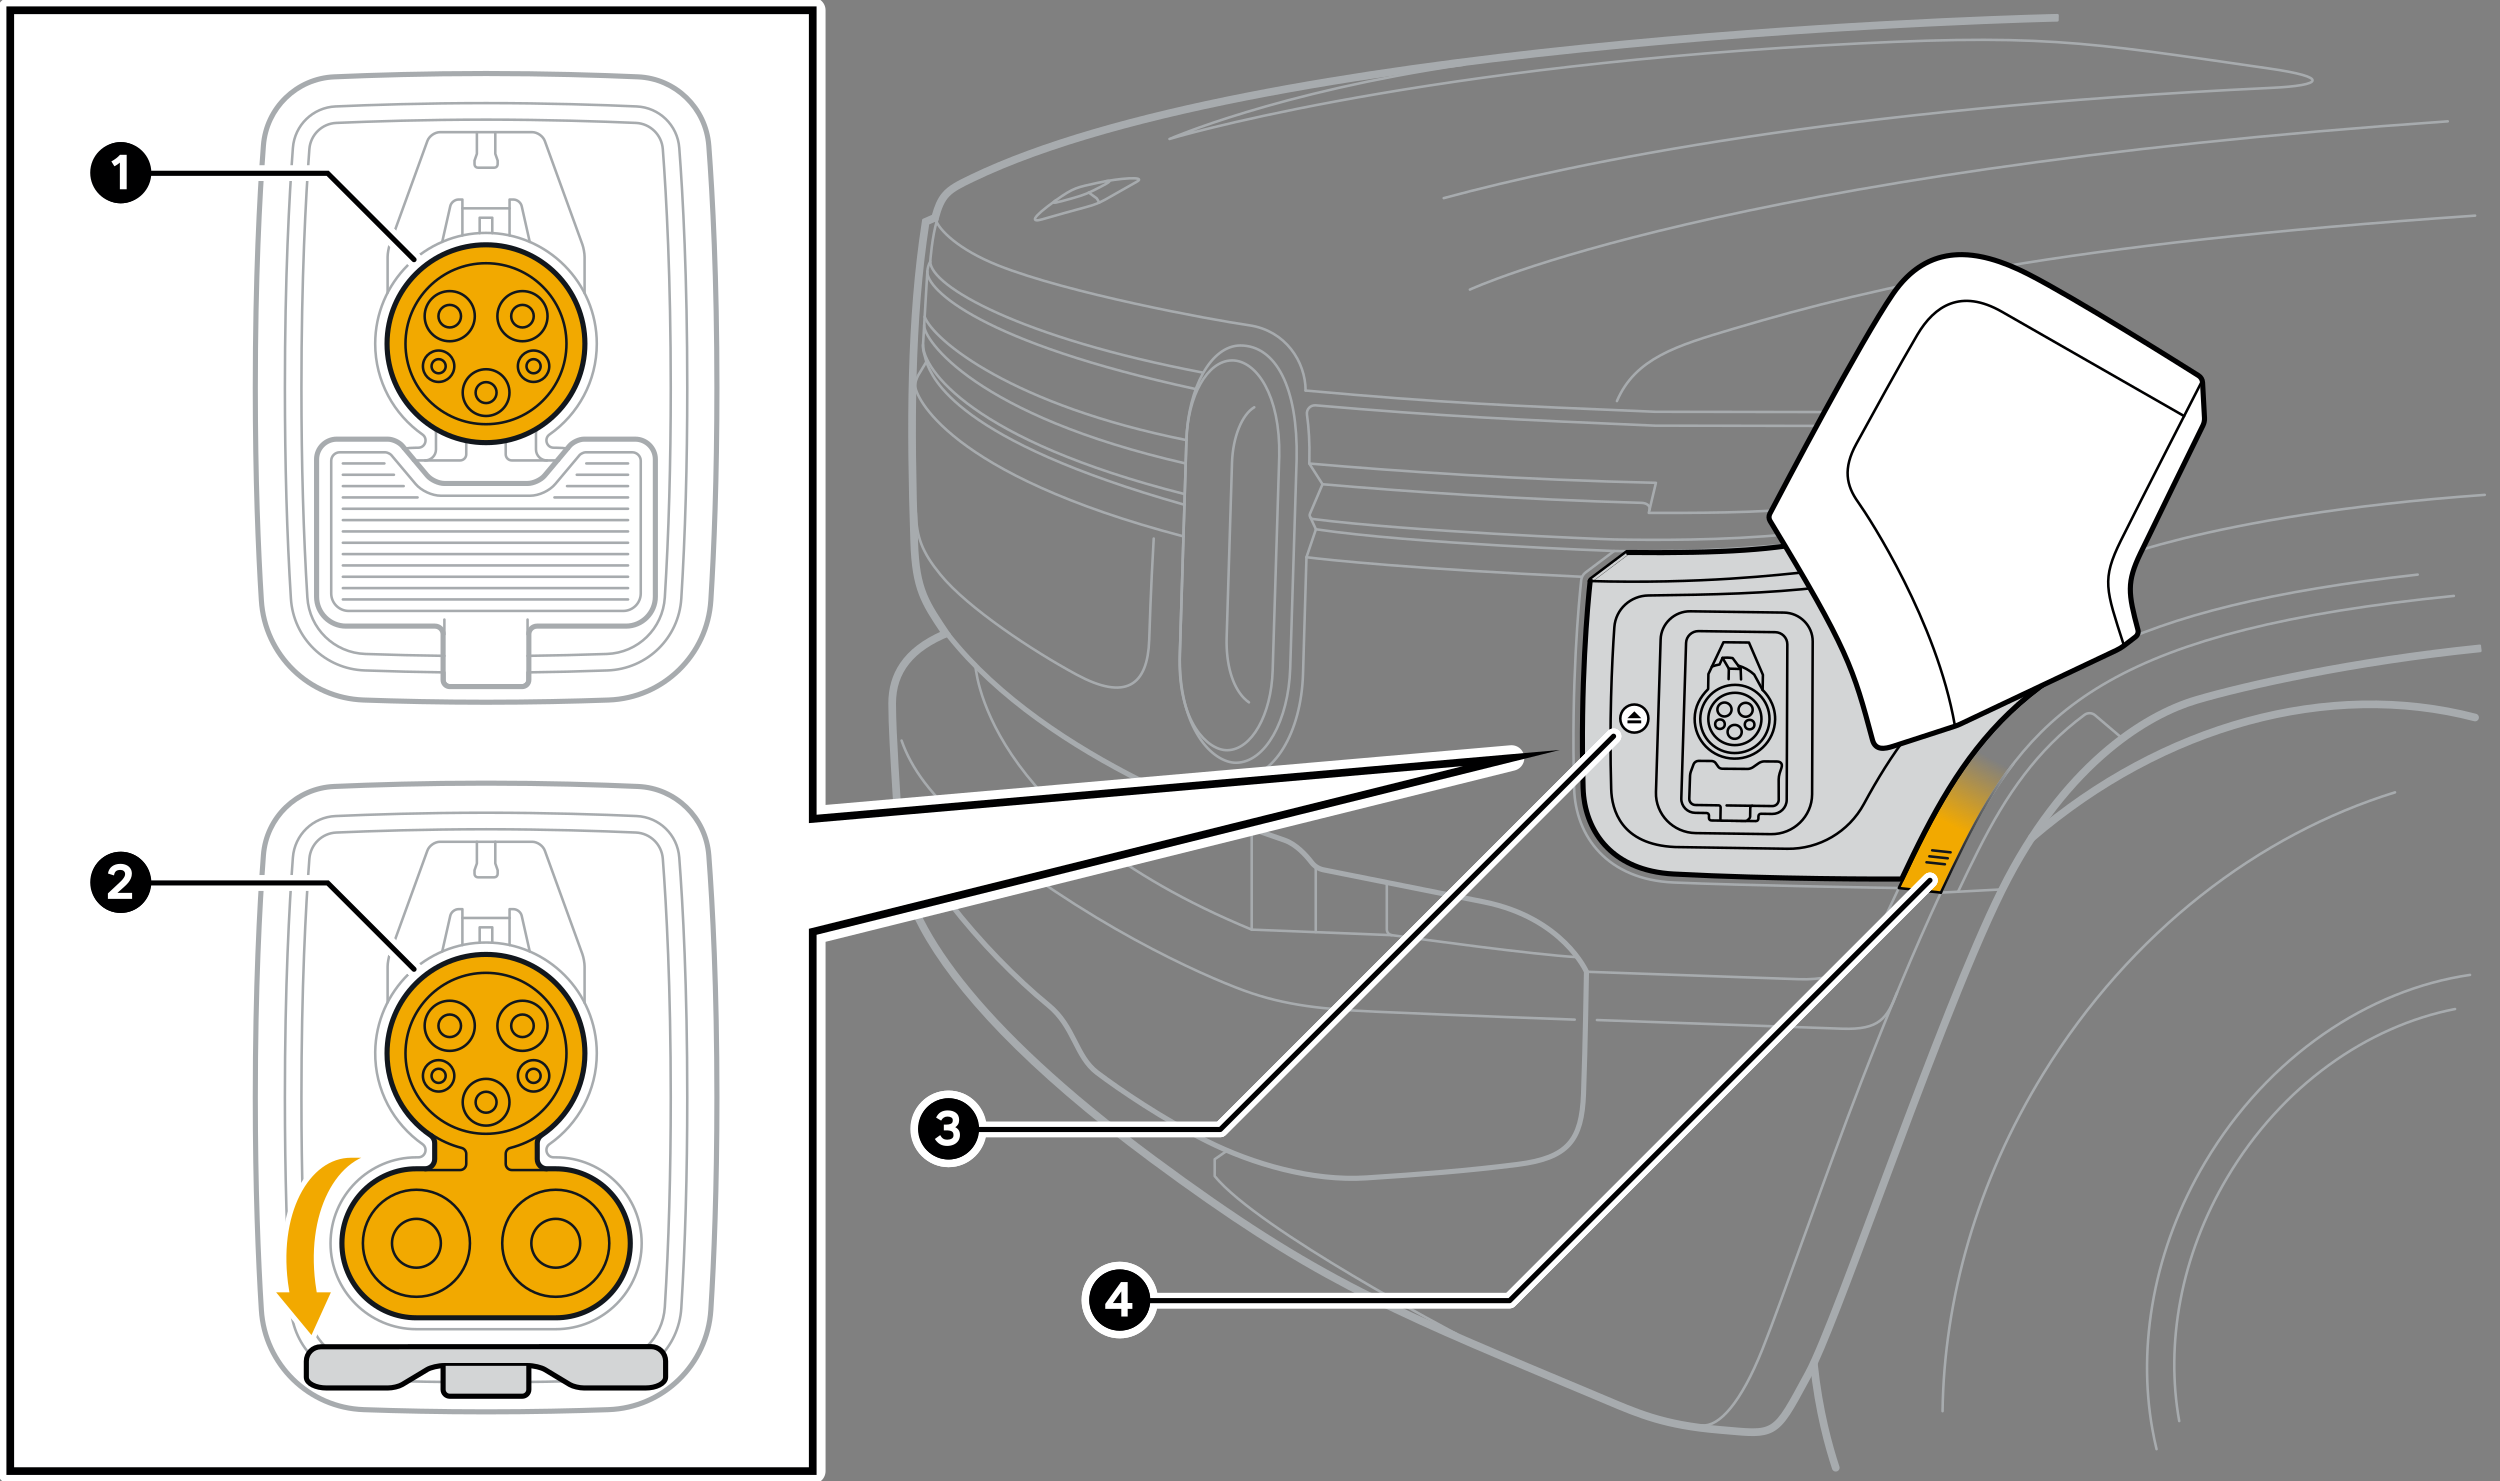 <?xml version="1.0" encoding="UTF-8"?><svg xmlns="http://www.w3.org/2000/svg" width="487.497" height="288.864" xmlns:xlink="http://www.w3.org/1999/xlink" viewBox="0 0 487.497 288.864"><rect x="0" y="0" width="487.497" height="288.864" fill="#808080" stroke="none"/><defs><linearGradient id="uuid-5ed48a9c-c980-4e93-8273-0f1d57d73d2e" x1="381.053" y1="161.292" x2="388.206" y2="147.806" gradientUnits="userSpaceOnUse"><stop offset="0" stop-color="#f2a900"/><stop offset="1" stop-color="#f2a900" stop-opacity="0"/></linearGradient><linearGradient id="uuid-cf4e24d8-e909-4cd1-9fa5-af529ff88fd1" x1="378.224" y1="161.531" x2="392.792" y2="161.531" gradientUnits="userSpaceOnUse"><stop offset="0" stop-color="#000001"/><stop offset="1" stop-color="#a7abae"/></linearGradient></defs><g id="uuid-c477f514-f5e3-415c-910e-85d369a3278b"><path d="m392.542,149.004l-5.853-4.135c-4.326,5.247-7.837,11.067-11.157,17.478-1.786,3.448-3.491,7.05-5.263,10.821l8.206.89c1.517-3.251,3.055-6.43,4.622-9.544,2.867-5.696,5.868-10.855,9.446-15.51Z" style="fill:url(#uuid-5ed48a9c-c980-4e93-8273-0f1d57d73d2e); stroke-width:0px;"/><g id="uuid-e361b191-8473-4189-bad6-ca72d1ff92bc"><path d="m401.212,2.968c-.022,0-.045,0-.036,0-.01,0-.032,0-.062.001-.172.004-.715.016-1.6.04-16.585.444-155.508,4.926-210.219,31.307-2.533,1.221-4.231,2.064-5.412,3.491-.886,1.072-1.432,2.405-1.956,4.273l-1.865.811-.084.544c-2.91,18.797-2.985,39.374-2.202,62.389.306,8.992,2.031,11.738,5.907,17.51-3.583,1.589-6.254,3.609-7.968,6.137-1.517,2.236-2.243,4.807-2.243,7.693,0,4.192.375,10.298.838,17.863.218,3.556.456,7.44.685,11.616s1.693,8.994,4.583,14.358c6.556,12.167,20.573,27.441,44.951,45.485,30.815,22.809,44.852,28.697,80.857,43.8,2.06.864,4.191,1.758,6.402,2.687.483.203.955.403,1.421.6,6.409,2.712,11.457,4.846,21.963,5.734.684.058,1.323.115,1.924.169,3.917.351,6.467.619,8.52-.483,2.333-1.253,3.884-4.214,6.806-9.617.226-.417.46-.851.704-1.301,2.514-4.637,7.714-18.565,13.733-34.673,7.85-21.011,17.141-45.873,23.905-59.498,6.288-12.667,13.603-21.413,20.601-27.29,6.268-5.263,12.285-8.226,17.094-9.645,9.39-2.771,30.385-7.506,55.207-10.042" style="fill:none; stroke:#a7abae; stroke-linecap:round; stroke-linejoin:round; stroke-width:.5px;"/><path d="m401.207,3.218c-.017,0-.034,0-.027,0-.009,0-.03,0-.061.001-.171.004-.714.016-1.598.04-16.61.445-155.466,4.93-210.117,31.282-2.546,1.228-4.189,2.048-5.328,3.425-.87,1.052-1.409,2.377-1.94,4.296l-1.848.804-.063.408c-2.906,18.773-2.982,39.33-2.199,62.342.308,9.056,2.052,11.706,6.032,17.628-3.693,1.594-6.412,3.627-8.136,6.168-1.485,2.19-2.2,4.711-2.2,7.553,0,4.183.374,10.279.837,17.847.218,3.556.456,7.441.685,11.617.228,4.147,1.675,8.911,4.554,14.253,6.531,12.12,20.514,27.367,44.88,45.403,30.79,22.791,44.806,28.67,80.805,43.771,2.059.864,4.191,1.758,6.402,2.687.483.203.956.403,1.422.6,6.399,2.708,11.419,4.83,21.887,5.715.685.058,1.325.115,1.925.169,3.952.354,6.408.604,8.379-.455,2.25-1.208,3.761-4.073,6.704-9.515.226-.417.46-.851.704-1.302,2.503-4.617,7.695-18.52,13.719-34.642,7.848-21.004,17.144-45.882,23.915-59.522,6.303-12.695,13.638-21.47,20.665-27.37,6.293-5.284,12.34-8.264,17.184-9.694,9.406-2.775,30.416-7.513,55.253-10.051" style="fill:none; stroke:#a7abae; stroke-linecap:round; stroke-linejoin:round; stroke-width:.5px;"/><path d="m401.202,3.467c-.011,0-.023,0-.019,0-.008,0-.028,0-.059.001-.17.004-.713.016-1.597.04-16.636.445-155.425,4.935-210.015,31.257-2.56,1.234-4.147,2.033-5.244,3.359-.853,1.031-1.384,2.345-1.923,4.318l-1.831.796-.042.272c-2.902,18.748-2.979,39.286-2.196,62.295.307,9.027,2.038,11.617,6.036,17.565.041.061.082.121.123.183-3.807,1.599-6.574,3.645-8.305,6.197-1.454,2.144-2.157,4.614-2.157,7.413,0,4.173.373,10.26.837,17.832.218,3.555.456,7.442.686,11.619.225,4.101,1.658,8.829,4.524,14.149,6.506,12.073,20.454,27.294,44.809,45.321,30.766,22.773,44.76,28.643,80.753,43.741,2.059.864,4.191,1.758,6.402,2.687.483.203.956.403,1.422.6,6.389,2.704,11.381,4.815,21.811,5.696.686.058,1.326.115,1.926.169,3.986.357,6.349.589,8.239-.426,2.166-1.163,3.638-3.932,6.602-9.414.226-.417.46-.851.705-1.302,2.492-4.597,7.676-18.474,13.704-34.61,7.845-20.998,17.147-45.891,23.925-59.545,6.317-12.724,13.672-21.526,20.728-27.451,6.317-5.305,12.395-8.302,17.274-9.742,9.421-2.78,30.446-7.521,55.298-10.06" style="fill:none; stroke:#a7abae; stroke-linecap:round; stroke-linejoin:round; stroke-width:.5px;"/><path d="m401.197,3.717c-.006,0-.012,0-.01,0-.007,0-.026,0-.057.001-.17.004-.712.016-1.595.04-16.661.446-155.383,4.939-209.913,31.232-2.574,1.241-4.104,2.017-5.159,3.293-.834,1.008-1.358,2.31-1.906,4.34l-1.815.789-.021.136c-2.899,18.724-2.976,39.243-2.194,62.248.305,8.963,2.01,11.508,5.993,17.434.096.143.194.289.293.436-3.924,1.604-6.738,3.662-8.476,6.223-1.423,2.098-2.114,4.518-2.114,7.272,0,4.164.372,10.241.837,17.817.218,3.555.456,7.442.686,11.62.223,4.054,1.64,8.746,4.495,14.044,6.48,12.025,20.395,27.22,44.737,45.238,30.742,22.755,44.715,28.616,80.701,43.712,2.059.864,4.191,1.758,6.402,2.687.484.203.957.403,1.423.601,6.379,2.699,11.343,4.799,21.734,5.677.686.058,1.327.115,1.927.169,4.021.36,6.291.574,8.098-.397,2.082-1.118,3.515-3.791,6.501-9.313.226-.417.46-.851.705-1.302,2.481-4.577,7.656-18.429,13.69-34.578,7.843-20.992,17.15-45.9,23.936-59.569,6.331-12.752,13.707-21.583,20.791-27.531,6.342-5.325,12.45-8.34,17.364-9.79,9.437-2.785,30.477-7.528,55.343-10.069" style="fill:none; stroke:#a7abae; stroke-linecap:round; stroke-linejoin:round; stroke-width:.5px;"/></g><path d="m401.192,3.967c-.105-.002-153.48,3.29-211.463,31.248-4.665,2.249-5.712,2.895-6.963,7.589l-1.8.782c-2.895,18.7-2.973,39.199-2.191,62.202.314,9.239,2.113,11.58,6.416,17.995-7.276,2.895-10.719,7.276-10.719,13.379s.802,16.337,1.522,29.423c.721,13.108,14.087,33.155,49.131,59.095,32.476,24.039,46.211,29.204,87.051,46.369,7.1,2.984,11.971,5.32,23.081,6.259s10.25,1.721,16.99-10.713c5.678-10.474,25.596-69.917,37.621-94.139,12.025-24.222,27.83-34.357,38.309-37.45,9.453-2.789,30.508-7.536,55.389-10.078" style="fill:none; stroke:#a7abae; stroke-linecap:round; stroke-linejoin:round; stroke-width:.5px;"/><path d="m182.766,42.805c-1.017,3.187-1.368,8.2-1.368,8.2h0c-.334.602-.529,1.271-.569,1.958l-.84,14.281c-.029.489.021.978.147,1.451l.497,1.863-1.527,2.538s-.644,1.103-.663,2.034c-.037,1.948,6.051,17.317,52.332,29.466" style="fill:none; stroke:#a7abae; stroke-linecap:round; stroke-linejoin:round; stroke-width:.5px;"/><path d="m184.881,123.785c19.577,24.851,58.656,37.626,65.611,40.054,2.285.797,4.229,2.974,5.268,4.33.574.75,1.399,1.263,2.325,1.449,3.925.785,15.238,3.048,31.231,6.246,15.471,3.094,20.042,13.628,20.042,13.628,0,0-.229,14.774-.573,23.821s-2.978,12.483-12.827,13.743c-9.849,1.26-19.011,1.947-29.547,2.634-10.536.687-22.218-2.749-30.922-7.101-8.704-4.352-17.293-10.193-21.531-13.399s-4.41-9.001-9.506-13.17c-12.598-10.307-28.769-29.433-29.382-39.863" style="fill:none; stroke:#a7abae; stroke-linecap:round; stroke-linejoin:round;"/><path d="m239.314,224.356l-2.45,1.696v3.294c8.602,10.528,47.234,30.807,47.234,30.807" style="fill:none; stroke:#a7abae; stroke-linecap:round; stroke-linejoin:round; stroke-width:.5px;"/><path d="m311.398,198.905s44.286,1.581,47.893,1.696c7.215.229,8.685-2.012,10.632-7.051" style="fill:none; stroke:#a7abae; stroke-linecap:round; stroke-linejoin:round; stroke-width:.5px;"/><path d="m175.809,144.408c1.87,5.389,5.837,10.864,12.84,16.683,23.019,19.126,45.81,29.089,53.941,32.067,8.131,2.978,15.804,3.665,25.654,4.123,4.481.208,20.117.867,38.821,1.545" style="fill:none; stroke:#a7abae; stroke-linecap:round; stroke-linejoin:round; stroke-width:.5px;"/><path d="m381.818,173.882c1.309-2.774,2.61-5.444,3.917-8.04,5.495-10.919,11.476-19.58,20.736-26.447.618-.458,1.471-.431,2.058.067l4.949,4.203" style="fill:none; stroke:#a7abae; stroke-linecap:round; stroke-linejoin:round; stroke-width:.5px;"/><path d="m378.474,174.058c1.517-3.251,3.055-6.43,4.622-9.544,13.481-26.786,29.935-41.691,95.402-48.313" style="fill:none; stroke:#a7abae; stroke-linecap:round; stroke-linejoin:round; stroke-width:.5px;"/><path d="m331.821,277.952c3.437.359,7.715-4.513,11.838-14.82s12.54-34.816,19.24-52.052c5.21-13.403,10.27-25.654,15.575-37.023" style="fill:none; stroke:#a7abae; stroke-linecap:round; stroke-linejoin:round; stroke-width:.5px;"/><path d="m370.268,173.168c-1.369,2.912-2.776,5.925-4.291,9.046-2.635,5.43-6.34,9.04-15.25,8.728l-41.369-1.45" style="fill:none; stroke:#a7abae; stroke-linecap:round; stroke-linejoin:round; stroke-width:.5px;"/><path d="m471.446,112.049c-28.159,3.118-47.697,7.898-62.02,15.044-3.473,1.733-6.601,3.583-9.442,5.55" style="fill:none; stroke:#a7abae; stroke-linecap:round; stroke-linejoin:round; stroke-width:.5px;"/><line x1="378.474" y1="174.058" x2="389.869" y2="173.459" style="fill:none; stroke:#a7abae; stroke-linecap:round; stroke-linejoin:round; stroke-width:.5px;"/><path d="m314.745,107.444l-5.549,4.174c-.484.364-.796.913-.861,1.516-.43,3.974-1.976,20.033-1.382,40.626.271,9.387,6.528,17.751,19.355,18.324,12.827.573,43.96,1.083,43.96,1.083" style="fill:none; stroke:#a7abae; stroke-linecap:round; stroke-linejoin:round; stroke-width:.5px;"/><path d="m249.45,88.971v.031l-1.281,41.751c-.269,8.637-4.102,15.477-8.865,15.539-3.782.047-9.553-5.479-9.257-17.977l1.302-42.495c.269-8.637,4.091-15.477,8.865-15.539,4.755-.059,9.478,6.799,9.237,18.69Z" style="fill:none; stroke:#a7abae; stroke-linecap:round; stroke-linejoin:round; stroke-width:.5px;"/><path d="m243.546,136.963c-.323-.22-.644-.492-.955-.81-2.282-2.337-3.521-6.609-3.399-11.721l1.047-34.185c.159-5.101,1.986-9.441,4.339-10.83" style="fill:none; stroke:#a7abae; stroke-linecap:round; stroke-linejoin:round; stroke-width:.5px;"/><path d="m252.269,108.193l.571-18.632c.287-14.118-4.119-22.19-10.966-22.19-5.668,0-10.206,8.194-10.525,18.449l-1.274,41.573c-.351,14.839,6.501,21.4,10.991,21.344,5.655-.074,10.206-8.194,10.525-18.449l.678-22.094" style="fill:none; stroke:#a7abae; stroke-linecap:round; stroke-linejoin:round; stroke-width:.5px;"/><path d="m256.604,103.209c18.616,2.789,57.676,4.222,58.097,4.231,19.541.384,32.196-1.193,35.138-1.385" style="fill:none; stroke:#a7abae; stroke-linecap:round; stroke-linejoin:round; stroke-width:.5px;"/><path d="m180.632,70.558c1.204,3.181,5.736,15.262,50.33,27.869" style="fill:none; stroke:#a7abae; stroke-linecap:round; stroke-linejoin:round; stroke-width:.5px;"/><path d="m181.398,51.005c0,4.789,17.556,14.871,53.028,21.626" style="fill:none; stroke:#a7abae; stroke-linecap:round; stroke-linejoin:round; stroke-width:.5px;"/><path d="m255.305,90.381l.02-.77c.07-3.19-.09-6.12-.47-8.77-.15-1.01.69-1.89,1.7-1.8,23.86,2.07,39.82,2.86,66.14,3.96l32.69.05" style="fill:none; stroke:#a7abae; stroke-linecap:round; stroke-linejoin:round; stroke-width:.5px;"/><path d="m254.59,76.154c26.75,2.427,39.242,2.942,68.22,4.145l32.577.052" style="fill:none; stroke:#a7abae; stroke-linecap:round; stroke-linejoin:round; stroke-width:.5px;"/><path d="m233.176,75.869c-41.957-9.068-52.549-19.479-52.347-22.905" style="fill:none; stroke:#a7abae; stroke-linecap:round; stroke-linejoin:round; stroke-width:.5px;"/><path d="m179.989,67.244c0,4.699,9.392,18.576,50.974,29.096" style="fill:none; stroke:#a7abae; stroke-linecap:round; stroke-linejoin:round; stroke-width:.5px;"/><path d="m352.73,98.938c-8.656,1.156-24.255,1.088-31.222,1.075l1.395-5.863c-26.115-.579-50.173-2.248-67.597-3.765l2.586,4.04-2.445,5.74c-.196.46.094.98.589,1.044,18.756,2.396,55.859,3.924,58.708,3.983,7.34.14,21.507.236,34.097-1.024" style="fill:none; stroke:#a7abae; stroke-linecap:round; stroke-linejoin:round; stroke-width:.5px;"/><path d="m257.892,94.425c16.201,1.411,38.139,2.953,62.132,3.628,1.13.017,1.8.627,1.642,1.294" style="fill:none; stroke:#a7abae; stroke-linecap:round; stroke-linejoin:round; stroke-width:.5px;"/><path d="m231.349,85.82c-33.932-6.786-49.274-19.419-51.044-24.049" style="fill:none; stroke:#a7abae; stroke-linecap:round; stroke-linejoin:round; stroke-width:.5px;"/><path d="m231.209,90.381c-41.039-9.378-51.22-24.23-50.993-26.998" style="fill:none; stroke:#a7abae; stroke-linecap:round; stroke-linejoin:round; stroke-width:.5px;"/><path d="m482.645,42.047c-81.318,5.577-116.128,13.59-144.676,22.078-10.984,3.266-19.106,5.719-22.671,14.085" style="fill:none; stroke:#a7abae; stroke-linecap:round; stroke-linejoin:round; stroke-width:.5px;"/><path d="m254.759,108.657c4.266.536,20.584,2.265,53.564,3.808" style="fill:none; stroke:#a7abae; stroke-linecap:round; stroke-linejoin:round; stroke-width:.5px;"/><path d="m190.17,129.453s1.021,30.015,53.909,51.822l27.318,1.081" style="fill:none; stroke:#a7abae; stroke-linecap:round; stroke-linejoin:round; stroke-width:.5px;"/><path d="m420.523,282.582c-.302-1.258-.569-2.532-.8-3.822-2.952-16.508.254-35.247,10.288-52.132,12.277-20.659,31.876-33.666,51.643-36.524" style="fill:none; stroke:#a7abae; stroke-linecap:round; stroke-linejoin:round; stroke-width:.5px;"/><path d="m424.944,277.105c-2.69-15.045.231-32.122,9.376-47.511,10.639-17.902,27.312-29.5,44.412-32.835" style="fill:none; stroke:#a7abae; stroke-linecap:round; stroke-linejoin:round; stroke-width:.5px;"/><path d="m378.798,275.182c.282-21.805,6.678-44.748,19.637-65.8,17.038-27.678,42.105-46.701,68.592-54.876" style="fill:none; stroke:#a7abae; stroke-linecap:round; stroke-linejoin:round; stroke-width:.5px;"/><path d="m396.211,163.358c25.499-21.899,57.856-30.892,86.421-23.447" style="fill:none; stroke:#a7abae; stroke-linecap:round; stroke-linejoin:round; stroke-width:1.5px;"/><path d="m357.969,286.203c-1.297-3.962-3.301-10.953-4.264-20.228" style="fill:none; stroke:#a7abae; stroke-linecap:round; stroke-linejoin:round; stroke-width:1.5px;"/><line x1="244.079" y1="181.275" x2="244.079" y2="161.563" style="fill:none; stroke:#a7abae; stroke-linecap:round; stroke-linejoin:round; stroke-width:.5px;"/><path d="m270.425,172.085v9.155c0,.563.414,1.037.972,1.115,4.965.692,27.603,3.805,36.205,4.295" style="fill:none; stroke:#a7abae; stroke-linecap:round; stroke-linejoin:round; stroke-width:.5px;"/><line x1="256.569" y1="169.314" x2="256.569" y2="181.752" style="fill:none; stroke:#a7abae; stroke-linecap:round; stroke-linejoin:round; stroke-width:.5px;"/><path d="m178.597,100.017c.143,4.722,1.172,7.6,4.784,12.028,5.325,6.528,18.059,14.913,26.541,19.498,9.534,5.154,13.882,2.229,14.172-6.786.322-9.972.725-17.16.88-19.74" style="fill:none; stroke:#a7abae; stroke-linecap:round; stroke-linejoin:round; stroke-width:.5px;"/><path d="m182.486,42.927c.679,1.897,4.312,5.704,12.127,8.82,13.571,5.411,41.229,10.565,48.959,11.682,7.112,1.027,11.017,7.129,11.017,12.725" style="fill:none; stroke:#a7abae; stroke-linecap:round; stroke-linejoin:round; stroke-width:.5px;"/><path d="m205.928,39.035c3.502-2.501,4.08-2.491,8.16-3.393s9.62-1.331,7.602-.215-5.025,2.877-6.141,3.479-2.061,1.031-3.865,1.503-6.399,1.761-8.461,2.362-2.405-.086,2.706-3.736Z" style="fill:none; stroke:#a7abae; stroke-linecap:round; stroke-linejoin:round; stroke-width:.5px;"/><path d="m215.591,35.343c1.163-.194,1.074.042-1.117,1.159s-2.834,1.46-5.626,2.233-4.193,1.183-2.92.301" style="fill:none; stroke:#a7abae; stroke-linecap:round; stroke-linejoin:round; stroke-width:.5px;"/><polyline points="212.321 37.56 213.873 38.692 214.361 39.499" style="fill:none; stroke:#a7abae; stroke-linecap:round; stroke-linejoin:round; stroke-width:.5px;"/><path d="m286.625,56.472s49.131-23.019,190.684-32.811" style="fill:none; stroke:#a7abae; stroke-linecap:round; stroke-linejoin:round; stroke-width:.5px;"/><path d="m281.524,38.636c25.856-6.998,77.147-17.524,161.428-21.504,9.989-.472,11.497-2.048-.515-3.779-36.792-5.304-44.372-6.918-87.612-4.466-82.106,4.655-126.777,18.214-126.777,18.214,0,0,20.786-9.131,57.528-14.511" style="fill:none; stroke:#a7abae; stroke-linecap:round; stroke-linejoin:round; stroke-width:.5px;"/><path d="m408.079,110.585s21.302-10.135,76.445-14.087" style="fill:none; stroke:#a7abae; stroke-linecap:round; stroke-linejoin:round; stroke-width:.5px;"/><line x1="375.666" y1="168.143" x2="379.254" y2="168.532" style="fill:none; stroke:#12171d; stroke-linecap:round; stroke-linejoin:round; stroke-width:.5px;"/><line x1="376.22" y1="166.979" x2="379.808" y2="167.368" style="fill:none; stroke:#12171d; stroke-linecap:round; stroke-linejoin:round; stroke-width:.5px;"/><line x1="376.774" y1="165.815" x2="380.362" y2="166.204" style="fill:none; stroke:#12171d; stroke-linecap:round; stroke-linejoin:round; stroke-width:.5px;"/><path d="m378.474,174.058c1.517-3.251,3.055-6.43,4.622-9.544,2.867-5.696,5.868-10.855,9.446-15.51" style="fill:none; stroke:url(#uuid-cf4e24d8-e909-4cd1-9fa5-af529ff88fd1); stroke-linecap:round; stroke-linejoin:round; stroke-width:.5px;"/><path d="m399.985,132.643c-11.474,7.943-18.29,17.805-24.453,29.704-1.786,3.448-3.491,7.05-5.263,10.821h0s8.206.89,8.206.89" style="fill:none; stroke:#000001; stroke-linecap:round; stroke-linejoin:round; stroke-width:.5px;"/><path d="m255.519,100.885l1.085,2.324-1.845,5.448-.671,22.765c-.358,11.535-5.73,20.3-12.497,20.388h-.084c-.767,0-1.547-.13-2.324-.383" style="fill:none; stroke:#a7abae; stroke-linecap:round; stroke-linejoin:round; stroke-width:.5px;"/></g><g id="uuid-0b87f968-bf43-411c-b76e-ce5ab2ce3981"><path d="m317.203,107.479l-7.102,5.342c-.151.114-.25.288-.27.476-.47,4.347-1.959,20.111-1.373,40.42.224,7.776,5.054,16.285,17.917,16.967,20.547,1.09,44.065.989,44.603.975,1.521-3.226,3.007-6.327,4.554-9.312,6.158-11.889,12.968-21.744,24.425-29.684l-9.171-12.916-24.852-19.126c-9.089,4.78-17.68,7.219-48.731,6.858Z" style="fill:#d3d5d6; stroke-width:0px;"/><g id="uuid-5aa25b9d-383d-42d4-b0b4-813f539b887f"><path d="m310.402,113.22c-.02.015-.038.035-.051.058-.013.023-.021.048-.024.073-.469,4.332-1.956,20.072-1.371,40.352.115,3.997,1.477,8.166,4.545,11.31,2.752,2.82,6.916,4.855,12.899,5.172,19.372,1.028,41.387.996,44.258.977,1.475-3.126,2.923-6.139,4.428-9.045,6.103-11.782,12.869-21.621,24.169-29.575l-8.836-12.444-24.539-18.885c-3.422,1.783-6.821,3.242-11.395,4.343-7.489,1.803-18.104,2.641-37.12,2.426,0,0-6.966,5.239-6.965,5.239Z" style="fill:none; stroke:#000001; stroke-linecap:round; stroke-linejoin:round; stroke-width:.5px;"/><path d="m310.252,113.02c-.048.036-.088.082-.118.134s-.048.109-.055.169c-.469,4.339-1.958,20.091-1.372,40.386.117,4.046,1.495,8.28,4.616,11.478,2.802,2.871,7.029,4.927,13.064,5.247,19.778,1.05,42.31.994,44.43.976,1.498-3.176,2.965-6.233,4.491-9.179,6.13-11.835,12.919-21.683,24.297-29.63,0,0-9.024-12.71-8.973-12.657l-24.725-19.028c-3.458,1.81-6.867,3.285-11.479,4.395-7.469,1.798-18.078,2.637-37.143,2.418,0,0-7.034,5.291-7.033,5.29Z" style="fill:none; stroke:#000001; stroke-linecap:round; stroke-linejoin:round; stroke-width:.5px;"/></g><path d="m317.203,107.479l-7.102,5.342c-.151.114-.25.288-.27.476-.47,4.347-1.959,20.111-1.373,40.42.224,7.776,5.054,16.285,17.917,16.967,20.547,1.09,44.065.989,44.603.975,1.521-3.226,3.007-6.327,4.554-9.312,6.158-11.889,12.968-21.744,24.425-29.684l-9.171-12.916-24.852-19.126c-9.089,4.78-17.68,7.219-48.731,6.858Z" style="fill:none; stroke:#000001; stroke-linecap:round; stroke-linejoin:round; stroke-width:.5px;"/><path d="m383.638,131.231c-8.967,7.336-14.929,15.814-20.171,25.52-2.954,5.469-8.723,8.855-14.938,8.759l-21.898-.338c-10.564-.471-12.336-7.289-12.452-11.31-.373-12.906.106-24.235.616-31.558.243-3.498,3.152-6.146,6.658-6.188,12.529-.149,23.18-.378,33.945-1.638" style="fill:none; stroke:#000001; stroke-linecap:round; stroke-linejoin:round; stroke-width:.5px;"/><path d="m309.831,113.297c21.857.648,37.462-1.264,42.899-1.796" style="fill:none; stroke:#000001; stroke-linecap:round; stroke-linejoin:round; stroke-width:.5px;"/><path d="m353.359,154.887c-.017,4.336-3.631,7.833-8.032,7.771l-14.658-.204c-4.4-.061-7.892-3.657-7.759-7.991l.913-29.801c.093-3.046,2.7-5.503,5.793-5.46l18.256.254c3.093.043,5.614,2.572,5.602,5.619l-.115,29.812Z" style="fill:none; stroke:#000001; stroke-linecap:round; stroke-linejoin:round; stroke-width:.5px;"/><path d="m348.406,155.976c-.006,1.533-1.282,2.762-2.827,2.74l-2.196-.031c-.264-.004-.483.206-.488.466l-.009.496c-.004.26-.224.469-.488.466l-8.685-.121c-.264-.004-.476-.219-.471-.479l.009-.496c.004-.26-.208-.475-.471-.479l-2.196-.031c-1.545-.022-2.778-1.285-2.731-2.817l.928-30.326c.043-1.287,1.139-2.314,2.436-2.296l14.954.208c1.296.018,2.357,1.075,2.355,2.363l-.119,30.337Z" style="fill:none; stroke:#000001; stroke-linecap:round; stroke-linejoin:round; stroke-width:.5px;"/><path d="m346.524,148.493l-2.552-.02c-.285-.002-.737.149-1.004.335l-1.142.798c-.267.187-.719.338-1.004.335l-4.973-.039c-.285-.002-.629-.159-.764-.349l-.576-.812c-.135-.19-.478-.347-.764-.349l-2.552-.02c-.388-.003-.815.289-.948.65l-.539,1.46c-.074.201-.14.54-.148.755l-.152,4.495c-.006.327.114.635.338.873.224.228.533.365.865.37l4.519.063c.218.003.393.181.39.396l-.04,2.292c-.003.16.128.292.29.294l4.575.064c.162.002.387-.088.499-.201l.288-.29c.076-.076.139-.226.141-.334l.033-1.745c.004-.215.186-.388.404-.385l3.896.054c.332.005.645-.124.877-.345.232-.232.362-.537.368-.863l-.009-3.998c0-.34.086-.881.193-1.202l.348-1.043c.315-.955-.327-1.235-.859-1.239Z" style="fill:#d3d5d6; stroke:#000001; stroke-linecap:round; stroke-linejoin:round; stroke-width:.5px;"/><ellipse cx="338.301" cy="140.197" rx="5.182" ry="5.103" transform="translate(-11.645 32.306) rotate(-5.375)" style="fill:none; stroke:#000001; stroke-linecap:round; stroke-linejoin:round; stroke-width:.5px;"/><ellipse cx="336.271" cy="138.351" rx="1.382" ry="1.362" transform="translate(-11.481 32.108) rotate(-5.375)" style="fill:none; stroke:#000001; stroke-linecap:round; stroke-linejoin:round; stroke-width:.5px;"/><ellipse cx="338.257" cy="142.714" rx="1.382" ry="1.362" transform="translate(-11.881 32.313) rotate(-5.375)" style="fill:none; stroke:#000001; stroke-linecap:round; stroke-linejoin:round; stroke-width:.5px;"/><ellipse cx="335.392" cy="141.22" rx=".936" ry=".922" transform="translate(-11.754 32.038) rotate(-5.375)" style="fill:none; stroke:#000001; stroke-linecap:round; stroke-linejoin:round; stroke-width:.5px;"/><ellipse cx="341.172" cy="141.3" rx=".936" ry=".922" transform="translate(-11.736 32.58) rotate(-5.375)" style="fill:none; stroke:#000001; stroke-linecap:round; stroke-linejoin:round; stroke-width:.5px;"/><ellipse cx="340.392" cy="138.408" rx="1.382" ry="1.362" transform="translate(-11.468 32.494) rotate(-5.375)" style="fill:none; stroke:#000001; stroke-linecap:round; stroke-linejoin:round; stroke-width:.5px;"/><ellipse cx="338.301" cy="140.197" rx="6.751" ry="6.648" transform="translate(-11.645 32.306) rotate(-5.375)" style="fill:none; stroke:#000001; stroke-linecap:round; stroke-linejoin:round; stroke-width:.5px;"/><path d="m338.941,129.778c1.182.344,2.246.952,3.121,1.752l1.652,3.02" style="fill:none; stroke:#000001; stroke-linecap:round; stroke-linejoin:round; stroke-width:.5px;"/><path d="m333.828,129.978c.475-.18.971-.316,1.484-.404l.579-1.284c.311-.039.628-.057.95-.053.348.005.688.036,1.02.091l1.566,2.103.075,2.049" style="fill:none; stroke:#000001; stroke-linecap:round; stroke-linejoin:round; stroke-width:.5px;"/><polyline points="335.891 128.29 337.122 130.383 337.079 132.429" style="fill:none; stroke:#000001; stroke-linecap:round; stroke-linejoin:round; stroke-width:.5px;"/><path d="m346.146,140.306c-.074,4.26-3.639,7.685-7.984,7.624s-7.78-3.583-7.706-7.843c.039-2.27,1.011-4.089,2.63-5.716l.051-2.932,2.937-6.201,4.971.055,2.721,6.305-.051,2.952c.584.564,2.486,2.599,2.432,5.756Z" style="fill:none; stroke:#000001; stroke-linecap:round; stroke-linejoin:round; stroke-width:.5px;"/><line x1="336.689" y1="157.06" x2="341.709" y2="157.13" style="fill:none; stroke:#000001; stroke-linecap:round; stroke-linejoin:round; stroke-width:.5px;"/><line x1="337.122" y1="130.383" x2="339.427" y2="130.451" style="fill:none; stroke:#000001; stroke-linecap:round; stroke-linejoin:round; stroke-width:.5px;"/><circle cx="318.694" cy="140.117" r="2.741" style="fill:#fff; stroke:#000001; stroke-linecap:round; stroke-linejoin:round; stroke-width:.5px;"/><polygon points="320.032 140.043 318.694 138.705 317.356 140.043 320.032 140.043" style="fill:#000001; stroke-width:0px;"/><rect x="317.356" y="140.471" width="2.676" height=".574" style="fill:#000001; stroke-width:0px;"/></g><g id="uuid-46e88ff1-691c-4bb1-a5e2-644a93b9a64b"><path d="m365.369,144.21c.491,1.835,1.986,1.634,3.765,1.056,1.547-.502,9.887-3.211,12.036-3.909.336-.109.67-.242.99-.393l30.444-14.398c.529-.25,1.03-.556,1.494-.912l2.177-1.669c.339-.26.488-.698.378-1.111-1.904-7.127-2.25-9.348.526-15.123,2.553-5.311,10.481-21.463,12.166-24.894.207-.421.303-.89.278-1.359l-.378-6.902c-.026-.468-.277-.895-.674-1.145-3.83-2.413-24.05-15.102-33.152-19.757-10.078-5.154-19.355-6.07-26.112,3.779-6.222,9.07-21.573,38.243-23.964,42.803-.196.373-.181.822.037,1.183,15.238,25.127,16.24,28.734,19.989,42.749Z" style="fill:#fff; stroke-width:0px;"/><g id="uuid-4d9adb5d-04d1-4461-bc20-5f27274d2da4"><path d="m364.886,144.339c.147.549.386.986.731,1.298.312.282.681.436,1.071.499.79.128,1.715-.107,2.6-.395,1.547-.502,9.887-3.211,12.036-3.909.356-.116.711-.257,1.049-.417l30.444-14.398c.561-.265,1.092-.59,1.585-.967l2.177-1.669c.25-.191.429-.449.526-.734s.111-.599.03-.903c-1.89-7.075-2.208-9.157.494-14.778,2.552-5.309,10.479-21.458,12.165-24.89.244-.497.359-1.052.328-1.606l-.378-6.902c-.017-.315-.11-.616-.266-.88s-.374-.492-.641-.661c-3.821-2.408-24.064-15.112-33.191-19.779-6.007-3.072-11.836-4.705-17.067-3.378-3.61.916-6.876,3.227-9.684,7.32-6.244,9.101-21.613,38.31-23.995,42.854-.138.264-.203.555-.194.843s.091.576.246.831c15.222,25.1,16.2,28.662,19.933,42.619Z" style="fill:none; stroke:#000001; stroke-linecap:round; stroke-linejoin:round; stroke-width:.5px;"/><path d="m365.127,144.274c.138.516.357.906.658,1.177.271.245.593.381.943.438.724.118,1.595-.097,2.483-.386,1.547-.502,9.887-3.211,12.036-3.909.346-.112.691-.249,1.019-.405l30.444-14.398c.545-.258,1.061-.573,1.54-.94l2.177-1.669c.21-.161.36-.377.442-.616s.094-.503.025-.758c-1.897-7.101-2.229-9.253.51-14.95,2.553-5.31,10.48-21.46,12.165-24.892.225-.459.331-.971.303-1.482l-.378-6.902c-.015-.274-.096-.536-.231-.766s-.326-.429-.559-.576c-3.826-2.411-24.057-15.107-33.171-19.768-5.99-3.063-11.75-4.663-16.892-3.359-3.541.898-6.759,3.167-9.54,7.219-6.233,9.085-21.593,38.276-23.979,42.828-.118.225-.173.473-.165.72s.078.491.21.709c15.23,25.114,16.22,28.698,19.961,42.684Z" style="fill:none; stroke:#000001; stroke-linecap:round; stroke-linejoin:round; stroke-width:.5px;"/></g><path d="m365.369,144.21c.491,1.835,1.986,1.634,3.765,1.056,1.547-.502,9.887-3.211,12.036-3.909.336-.109.67-.242.99-.393l30.444-14.398c.529-.25,1.03-.556,1.494-.912l2.177-1.669c.339-.26.488-.698.378-1.111-1.904-7.127-2.25-9.348.526-15.123,2.553-5.311,10.481-21.463,12.166-24.894.207-.421.303-.89.278-1.359l-.378-6.902c-.026-.468-.277-.895-.674-1.145-3.83-2.413-24.05-15.102-33.152-19.757-10.078-5.154-19.355-6.07-26.112,3.779-6.222,9.07-21.573,38.243-23.964,42.803-.196.373-.181.822.037,1.183,15.238,25.127,16.24,28.734,19.989,42.749Z" style="fill:none; stroke:#000001; stroke-linecap:round; stroke-linejoin:round; stroke-width:.5px;"/><path d="m414.097,125.654c-3.447-10.716-4.306-12.606-.527-20.251s15.673-30.806,15.673-30.806" style="fill:none; stroke:#000001; stroke-linecap:round; stroke-linejoin:round; stroke-width:.5px;"/><path d="m381.173,141.356c-3.506-20.09-16.562-40.247-18.852-43.454s-2.978-6.528-.344-11.338,8.589-15.69,11.911-21.302c3.321-5.612,8.475-9.047,16.492-4.466,8.017,4.581,35.515,20.336,35.515,20.336" style="fill:none; stroke:#000001; stroke-linecap:round; stroke-linejoin:round; stroke-width:.5px;"/></g><g id="uuid-39fd0273-2b30-40fc-8871-52c758d3bc78"><polygon points="158.483 286.864 2 286.864 2 2 158.483 2 158.483 159.688 294.74 147.816 158.483 181.697 158.483 286.864" style="fill:none; stroke:#fff; stroke-linecap:round; stroke-linejoin:round; stroke-width:5px;"/><polygon points="158.483 286.864 2 286.864 2 2 158.483 2 158.483 159.688 294.74 147.816 158.483 181.697 158.483 286.864" style="fill:#fff; stroke-width:0px;"/><polygon points="158.483 286.864 2 286.864 2 2 158.483 2 158.483 159.688 294.74 147.816 158.483 181.697 158.483 286.864" style="fill:none; stroke:#000001; stroke-miterlimit:20; stroke-width:1.5px;"/></g><g id="uuid-af5f5b3a-e85e-4022-aa05-924ad95c983d"><path d="m122.654,242.44c0,7.88-6.39,14.28-14.28,14.28h-27.17c-7.89,0-14.28-6.4-14.28-14.28s6.39-14.28,14.28-14.28h1.673c1.175,0,2.137-.962,2.137-2.137v-3.102c0-.708-.352-1.371-.938-1.769-5.038-3.422-8.352-9.201-8.352-15.752,0-10.52,8.53-19.04,19.04-19.04s19.04,8.52,19.04,19.04c0,6.551-3.314,12.338-8.351,15.753-.586.397-.939,1.062-.939,1.77v3.1c0,1.175.962,2.137,2.137,2.137h1.723c7.89,0,14.28,6.39,14.28,14.28Z" style="fill:#f2a900; stroke-width:0px;"/><g id="uuid-cebac8f5-fb05-4046-9e22-03a9555e7d6d"><path d="m123.154,242.44c0,4.078-1.654,7.774-4.328,10.448-1.362,1.363-2.99,2.462-4.8,3.212-1.742.722-3.651,1.12-5.652,1.12h-27.17c-2.001,0-3.911-.398-5.652-1.12-1.81-.75-3.437-1.849-4.8-3.212-2.674-2.675-4.328-6.371-4.328-10.448s1.654-7.779,4.328-10.452,6.369-4.328,10.452-4.328h1.673c.449,0,.857-.183,1.156-.481s.481-.707.481-1.156v-3.102c0-.271-.067-.533-.19-.766s-.303-.437-.528-.589c-2.636-1.79-4.812-4.209-6.312-7.042-1.442-2.724-2.26-5.829-2.26-9.124,0-2.647.526-5.171,1.48-7.474.991-2.392,2.443-4.544,4.245-6.345,3.536-3.535,8.422-5.721,13.815-5.721s10.284,2.186,13.819,5.721,5.721,8.421,5.721,13.819c0,3.299-.819,6.411-2.266,9.139-1.5,2.828-3.673,5.244-6.305,7.028-.225.152-.405.356-.529.59s-.191.496-.191.766v3.1c0,.449.183.857.481,1.156s.707.481,1.156.481h1.723c4.083,0,7.779,1.654,10.452,4.328s4.328,6.369,4.328,10.452Z" style="fill:none; stroke:#12171d; stroke-linecap:round; stroke-linejoin:round; stroke-width:.5px;"/><path d="m122.904,242.44c0,4.009-1.626,7.642-4.254,10.272-1.34,1.34-2.94,2.42-4.719,3.157-1.712.709-3.589,1.101-5.557,1.101h-27.17c-1.968,0-3.845-.391-5.557-1.101-1.779-.737-3.379-1.817-4.719-3.157-2.629-2.63-4.254-6.263-4.254-10.272s1.626-7.647,4.254-10.276,6.262-4.254,10.276-4.254h1.673c.518,0,.99-.212,1.332-.554s.554-.814.554-1.332v-3.102c0-.312-.077-.615-.219-.883s-.35-.503-.609-.679c-2.602-1.768-4.75-4.156-6.231-6.952-1.424-2.689-2.231-5.754-2.231-9.007,0-2.613.52-5.105,1.461-7.378.978-2.361,2.412-4.485,4.191-6.264,3.491-3.49,8.314-5.648,13.638-5.648s10.152,2.158,13.642,5.648,5.648,8.313,5.648,13.642c0,3.258-.809,6.329-2.236,9.022-1.48,2.792-3.626,5.177-6.224,6.938-.259.176-.467.41-.609.68s-.22.571-.22.883v3.1c0,.518.212.99.554,1.332s.814.554,1.332.554h1.723c4.014,0,7.647,1.626,10.276,4.254s4.254,6.262,4.254,10.276Z" style="fill:none; stroke:#12171d; stroke-linecap:round; stroke-linejoin:round; stroke-width:.5px;"/></g><path d="m122.654,242.44c0,7.88-6.39,14.28-14.28,14.28h-27.17c-7.89,0-14.28-6.4-14.28-14.28s6.39-14.28,14.28-14.28h1.673c1.175,0,2.137-.962,2.137-2.137v-3.102c0-.708-.352-1.371-.938-1.769-5.038-3.422-8.352-9.201-8.352-15.752,0-10.52,8.53-19.04,19.04-19.04s19.04,8.52,19.04,19.04c0,6.551-3.314,12.338-8.351,15.753-.586.397-.939,1.062-.939,1.77v3.1c0,1.175.962,2.137,2.137,2.137h1.723c7.89,0,14.28,6.39,14.28,14.28Z" style="fill:none; stroke:#12171d; stroke-linecap:round; stroke-linejoin:round; stroke-width:.5px;"/><g id="uuid-e06ab6ca-8301-411b-be18-7ac4eac15b83"><path d="m138.463,28.378c-.28-3.736-1.93-7.071-4.448-9.51s-5.884-3.972-9.619-4.132c-7.536-.33-17.933-.651-29.612-.651s-22.076.32-29.601.65c-3.736.16-7.109,1.701-9.619,4.132s-4.168,5.774-4.448,9.51c-.751,9.962-1.581,25.785-1.581,47.258,0,17.691.56,31.541,1.181,41.441.333,5.401,2.681,10.228,6.299,13.751s8.497,5.738,13.902,5.928c6.725.24,14.921.43,23.868.43s17.143-.19,23.878-.43c5.397-.189,10.274-2.405,13.888-5.921s5.975-8.354,6.314-13.758c.621-9.9,1.181-23.751,1.181-41.441,0-21.473-.83-37.295-1.581-47.257Z" style="fill:none; stroke:#a7abae; stroke-linecap:round; stroke-linejoin:round; stroke-width:.5px;"/><path d="m138.214,28.396c-.275-3.673-1.897-6.952-4.372-9.349s-5.783-3.905-9.456-4.062c-7.533-.33-17.927-.65-29.601-.65s-22.068.32-29.591.65c-3.673.157-6.988,1.672-9.456,4.062s-4.097,5.676-4.372,9.349c-.75,9.956-1.581,25.772-1.581,47.239,0,17.685.56,31.531,1.18,41.425.329,5.337,2.649,10.106,6.224,13.588s8.395,5.67,13.736,5.857c6.722.24,14.916.43,23.859.43s17.136-.19,23.869-.43c5.333-.187,10.152-2.376,13.722-5.85,3.579-3.482,5.904-8.254,6.238-13.594.62-9.895,1.18-23.74,1.18-41.426,0-21.466-.83-37.283-1.581-47.239Z" style="fill:none; stroke:#a7abae; stroke-linecap:round; stroke-linejoin:round; stroke-width:.5px;"/></g><path d="m137.964,28.415c-.54-7.21-6.36-12.87-13.59-13.18-7.53-.33-17.92-.65-29.59-.65s-22.06.32-29.58.65c-7.23.31-13.05,5.97-13.59,13.18-.75,9.95-1.58,25.76-1.58,47.22,0,17.68.56,31.52,1.18,41.41.65,10.54,9.16,18.84,19.72,19.21,6.72.24,14.91.43,23.85.43s17.13-.19,23.86-.43c10.55-.37,19.06-8.67,19.72-19.21.62-9.89,1.18-23.73,1.18-41.41,0-21.46-.83-37.27-1.58-47.22Z" style="fill:none; stroke:#a7abae; stroke-linecap:round; stroke-linejoin:round; stroke-width:.5px;"/><path d="m132.854,116.695c-.48,7.74-6.68,13.77-14.41,14.04-5.22.19-10.43.32-15.57.38v1.47c0,.58-.47,1.05-1.05,1.05h-14.12c-.58,0-1.05-.47-1.05-1.05v-1.47c-5.12-.07-10.32-.19-15.53-.38-7.73-.27-13.92-6.3-14.4-14.04-.78-12.39-1.17-26.21-1.17-41.06,0-21.61.85-37.38,1.56-46.8.33-4.42,3.91-7.89,8.33-8.08,6.77-.3,17.36-.65,29.34-.65s22.58.35,29.35.65c4.41.19,7.99,3.66,8.32,8.08.72,9.42,1.56,25.19,1.56,46.8,0,14.86-.39,28.68-1.16,41.06Z" style="fill:none; stroke:#a7abae; stroke-linecap:round; stroke-linejoin:round; stroke-width:.5px;"/><path d="m86.654,127.89c-5.087-.064-10.246-.187-15.415-.368-6.065-.213-10.925-4.951-11.303-11.022-.768-12.332-1.158-26.081-1.158-40.865,0-21.505.843-37.188,1.549-46.558.21-2.791,2.47-4.987,5.255-5.108,6.741-.293,17.28-.641,29.205-.641s22.465.348,29.206.641c2.785.121,5.044,2.317,5.254,5.108.707,9.37,1.55,25.054,1.55,46.558,0,14.796-.39,28.545-1.159,40.865-.378,6.072-5.237,10.81-11.302,11.022-5.186.182-10.36.305-15.462.369" style="fill:none; stroke:#a7abae; stroke-linecap:round; stroke-linejoin:round; stroke-width:.5px;"/><path d="m78.606,87.505c.847-.132,1.715-.2,2.598-.2h.352c1.389,0,1.953-1.787.816-2.585-5.567-3.908-9.208-10.375-9.208-17.695,0-11.93,9.67-21.61,21.6-21.61s21.61,9.68,21.61,21.61c0,7.32-3.641,13.787-9.212,17.695-1.136.797-.573,2.585.815,2.585h.397c.867,0,1.719.066,2.551.193" style="fill:none; stroke:#a7abae; stroke-linecap:round; stroke-linejoin:round; stroke-width:.5px;"/><path d="m80.535,89.8c.222-.01.445-.015.67-.015h1.673c1.175,0,2.137-.962,2.137-2.137v-3.102c0-.708-.352-1.371-.938-1.769-5.038-3.422-8.352-9.201-8.352-15.752,0-10.52,8.53-19.04,19.04-19.04s19.04,8.52,19.04,19.04c0,6.551-3.314,12.338-8.351,15.753-.586.397-.939,1.062-.939,1.77v3.1c0,1.175.962,2.137,2.137,2.137h1.723c.208,0,.416.004.622.013" style="fill:none; stroke:#a7abae; stroke-linecap:round; stroke-linejoin:round; stroke-width:.5px;"/><path d="m75.583,57.073v-6.958c0-.694.194-1.795.431-2.448l7.321-20.166c.345-.951,1.455-1.729,2.467-1.729h17.972c1.012,0,2.122.778,2.467,1.729l7.321,20.166c.237.652.431,1.754.431,2.448v7.043" style="fill:none; stroke:#a7abae; stroke-linecap:round; stroke-linejoin:round; stroke-width:.5px;"/><path d="m105.456,82.782c-1.787,1.215-3.791,2.134-5.943,2.686-.53.136-.901.614-.901,1.161v1.957c0,.66.54,1.199,1.199,1.199h6.84" style="fill:none; stroke:#a7abae; stroke-linecap:round; stroke-linejoin:round; stroke-width:.5px;"/><path d="m82.878,89.785h6.84c.66,0,1.199-.54,1.199-1.199v-1.957c0-.548-.371-1.025-.901-1.161-2.151-.552-4.155-1.471-5.942-2.686" style="fill:none; stroke:#a7abae; stroke-linecap:round; stroke-linejoin:round; stroke-width:.5px;"/><path d="m103.298,47.167l-1.567-6.964c-.16-.712-.889-1.295-1.618-1.295h-.749v1.718h-9.198v-1.718h-.749c-.73,0-1.458.583-1.618,1.295l-1.568,6.964" style="fill:none; stroke:#a7abae; stroke-linecap:round; stroke-linejoin:round; stroke-width:.5px;"/><line x1="99.363" y1="40.627" x2="99.363" y2="45.906" style="fill:none; stroke:#a7abae; stroke-linecap:round; stroke-linejoin:round; stroke-width:.5px;"/><line x1="90.166" y1="40.627" x2="90.166" y2="45.906" style="fill:none; stroke:#a7abae; stroke-linecap:round; stroke-linejoin:round; stroke-width:.5px;"/><polyline points="93.535 45.454 93.535 42.454 95.994 42.454 95.994 45.454" style="fill:none; stroke:#a7abae; stroke-linecap:round; stroke-linejoin:round; stroke-width:.5px;"/><path d="m96.582,25.773v4.218l.461,1.325v.729c0,.361-.296.657-.657.657h-3.197c-.361,0-.657-.296-.657-.657v-.729l.461-1.325v-4.218" style="fill:none; stroke:#a7abae; stroke-linecap:round; stroke-linejoin:round; stroke-width:.5px;"/><g id="uuid-c7cf0899-16ec-4f42-a776-29b000ee3a14"><path d="m138.463,166.753c-.28-3.736-1.93-7.071-4.448-9.51s-5.884-3.972-9.619-4.132c-7.536-.33-17.933-.651-29.612-.651s-22.076.32-29.601.65c-3.736.16-7.109,1.701-9.619,4.132s-4.168,5.774-4.448,9.51c-.751,9.962-1.581,25.785-1.581,47.258,0,17.691.56,31.541,1.181,41.441.333,5.401,2.681,10.228,6.299,13.751,3.614,3.52,8.497,5.738,13.902,5.928,6.725.24,14.921.43,23.868.43s17.143-.19,23.878-.43c5.397-.189,10.274-2.405,13.888-5.921s5.975-8.354,6.314-13.758c.621-9.9,1.181-23.751,1.181-41.441,0-21.473-.83-37.295-1.581-47.257Z" style="fill:none; stroke:#a7abae; stroke-linecap:round; stroke-linejoin:round; stroke-width:.5px;"/><path d="m138.214,166.772c-.275-3.673-1.897-6.952-4.372-9.349-2.468-2.39-5.783-3.905-9.456-4.062-7.533-.33-17.927-.65-29.601-.65s-22.068.32-29.591.65c-3.673.157-6.988,1.672-9.456,4.062s-4.097,5.676-4.372,9.349c-.75,9.956-1.581,25.772-1.581,47.239,0,17.685.56,31.531,1.18,41.425.329,5.337,2.649,10.106,6.224,13.588s8.395,5.67,13.736,5.857c6.722.24,14.916.43,23.859.43s17.136-.19,23.869-.43c5.333-.187,10.152-2.376,13.722-5.85s5.904-8.254,6.238-13.594c.62-9.895,1.18-23.74,1.18-41.426,0-21.466-.83-37.283-1.581-47.239Z" style="fill:none; stroke:#a7abae; stroke-linecap:round; stroke-linejoin:round; stroke-width:.5px;"/></g><path d="m137.964,166.79c-.54-7.21-6.36-12.87-13.59-13.18-7.53-.33-17.92-.65-29.59-.65s-22.06.32-29.58.65c-7.23.31-13.05,5.97-13.59,13.18-.75,9.95-1.58,25.76-1.58,47.22,0,17.68.56,31.52,1.18,41.41.65,10.54,9.16,18.84,19.72,19.21,6.72.24,14.91.43,23.85.43s17.13-.19,23.86-.43c10.55-.37,19.06-8.67,19.72-19.21.62-9.89,1.18-23.73,1.18-41.41,0-21.46-.83-37.27-1.58-47.22Z" style="fill:none; stroke:#a7abae; stroke-linecap:round; stroke-linejoin:round; stroke-width:.5px;"/><path d="m132.854,255.07c-.48,7.74-6.68,13.77-14.41,14.04-7.98.29-15.94.43-23.66.43s-15.67-.14-23.66-.43c-7.73-.27-13.92-6.3-14.4-14.04-.78-12.39-1.17-26.21-1.17-41.06,0-21.61.85-37.38,1.56-46.8.33-4.42,3.91-7.89,8.33-8.08,6.77-.3,17.36-.65,29.34-.65s22.58.35,29.35.65c4.41.19,7.99,3.66,8.32,8.08.72,9.42,1.56,25.19,1.56,46.8,0,14.86-.39,28.68-1.16,41.06Z" style="fill:none; stroke:#a7abae; stroke-linecap:round; stroke-linejoin:round; stroke-width:.5px;"/><path d="m118.337,265.897c-7.95.279-15.872.42-23.55.42s-15.6-.141-23.548-.42c-6.065-.213-10.925-4.951-11.303-11.022-.768-12.332-1.158-26.081-1.158-40.865,0-21.505.843-37.188,1.549-46.558.21-2.791,2.47-4.987,5.255-5.108,6.741-.293,17.28-.641,29.205-.641s22.465.348,29.206.641c2.785.121,5.044,2.317,5.254,5.108.707,9.37,1.55,25.054,1.55,46.558,0,14.796-.39,28.545-1.159,40.865-.378,6.072-5.237,10.81-11.302,11.022Z" style="fill:none; stroke:#a7abae; stroke-linecap:round; stroke-linejoin:round; stroke-width:.5px;"/><circle cx="81.202" cy="242.436" r="10.438" style="fill:none; stroke:#12171d; stroke-linecap:round; stroke-linejoin:round; stroke-width:.5px;"/><circle cx="81.202" cy="242.436" r="4.764" style="fill:none; stroke:#12171d; stroke-linecap:round; stroke-linejoin:round; stroke-width:.5px;"/><circle cx="108.373" cy="242.436" r="10.438" style="fill:none; stroke:#12171d; stroke-linecap:round; stroke-linejoin:round; stroke-width:.5px;"/><path d="m125.124,242.435c0,9.254-7.501,16.755-16.755,16.755h-27.16c-9.254,0-16.755-7.501-16.755-16.755s7.501-16.755,16.755-16.755h.347c1.389,0,1.953-1.787.816-2.585-5.635-3.956-9.297-10.534-9.206-17.965.145-11.876,9.849-21.408,21.726-21.341,11.877.067,21.469,9.709,21.482,21.586.008,7.33-3.635,13.807-9.212,17.719-1.136.797-.573,2.585.815,2.585h.392c9.254,0,16.755,7.501,16.755,16.755Z" style="fill:none; stroke:#a7abae; stroke-linecap:round; stroke-linejoin:round; stroke-width:.5px;"/><circle cx="108.373" cy="242.436" r="4.764" style="fill:none; stroke:#12171d; stroke-linecap:round; stroke-linejoin:round; stroke-width:.5px;"/><circle cx="94.765" cy="205.398" r="15.695" style="fill:none; stroke:#12171d; stroke-linecap:round; stroke-linejoin:round; stroke-width:.5px;"/><circle cx="94.787" cy="214.934" r="4.559" style="fill:none; stroke:#12171d; stroke-linecap:round; stroke-linejoin:round; stroke-width:.5px;"/><circle cx="94.787" cy="214.934" r="2.043" style="fill:none; stroke:#12171d; stroke-linecap:round; stroke-linejoin:round; stroke-width:.5px;"/><circle cx="87.696" cy="200.03" r="4.889" style="fill:none; stroke:#12171d; stroke-linecap:round; stroke-linejoin:round; stroke-width:.5px;"/><circle cx="85.53" cy="209.789" r="3.061" style="fill:none; stroke:#12171d; stroke-linecap:round; stroke-linejoin:round; stroke-width:.5px;"/><circle cx="85.53" cy="209.789" r="1.378" style="fill:none; stroke:#12171d; stroke-linecap:round; stroke-linejoin:round; stroke-width:.5px;"/><circle cx="104.045" cy="209.789" r="3.061" style="fill:none; stroke:#12171d; stroke-linecap:round; stroke-linejoin:round; stroke-width:.5px;"/><circle cx="104.045" cy="209.789" r="1.378" style="fill:none; stroke:#12171d; stroke-linecap:round; stroke-linejoin:round; stroke-width:.5px;"/><circle cx="101.879" cy="200.03" r="4.889" style="fill:none; stroke:#12171d; stroke-linecap:round; stroke-linejoin:round; stroke-width:.5px;"/><circle cx="87.696" cy="200.03" r="2.2" style="fill:none; stroke:#12171d; stroke-linecap:round; stroke-linejoin:round; stroke-width:.5px;"/><circle cx="101.879" cy="200.03" r="2.2" style="fill:none; stroke:#12171d; stroke-linecap:round; stroke-linejoin:round; stroke-width:.5px;"/><path d="m75.583,195.448v-6.958c0-.694.194-1.795.431-2.448l7.321-20.166c.345-.951,1.455-1.729,2.467-1.729h17.972c1.012,0,2.122.778,2.467,1.729l7.321,20.166c.237.652.431,1.754.431,2.448v7.043" style="fill:none; stroke:#a7abae; stroke-linecap:round; stroke-linejoin:round; stroke-width:.5px;"/><path d="m105.456,221.157c-1.787,1.215-3.791,2.134-5.943,2.686-.53.136-.901.614-.901,1.161v1.957c0,.66.54,1.199,1.199,1.199h6.84" style="fill:none; stroke:#12171d; stroke-linecap:round; stroke-linejoin:round; stroke-width:.5px;"/><path d="m82.878,228.16h6.84c.66,0,1.199-.54,1.199-1.199v-1.957c0-.548-.371-1.025-.901-1.161-2.151-.552-4.155-1.471-5.942-2.686" style="fill:none; stroke:#12171d; stroke-linecap:round; stroke-linejoin:round; stroke-width:.5px;"/><path d="m102.874,266.035v4.93c0,.57-.47,1.05-1.05,1.05h-14.12c-.58,0-1.05-.48-1.05-1.05v-4.93h16.22Z" style="fill:none; stroke:#000001; stroke-width:1.5px;"/><path d="m62.557,262.87c-1.421,0-2.572,1.153-2.572,2.573v3.1c0,1.021,1.66,1.861,3.68,1.861h11.95c.9,0,2.1-.283,2.68-.632l4.84-2.913c.75-.455,2.34-.824,3.51-.824h16.24c1.18,0,2.76.369,3.51.824l4.84,2.913c.58.349,1.78.632,2.68.632h11.95c2.02,0,3.68-.839,3.68-1.861v-3.133c0-.683-.271-1.338-.754-1.82s-1.138-.754-1.821-.753l-64.413.033Z" style="fill:none; stroke:#000001; stroke-width:1.5px;"/><path d="m102.874,266.035v4.93c0,.57-.47,1.05-1.05,1.05h-14.12c-.58,0-1.05-.48-1.05-1.05v-4.93h16.22Z" style="fill:#d3d5d6; stroke:#000001; stroke-linecap:round; stroke-linejoin:round; stroke-width:.5px;"/><path d="m62.557,262.87c-1.421,0-2.572,1.153-2.572,2.573v3.1c0,1.021,1.66,1.861,3.68,1.861h11.95c.9,0,2.1-.283,2.68-.632l4.84-2.913c.75-.455,2.34-.824,3.51-.824h16.24c1.18,0,2.76.369,3.51.824l4.84,2.913c.58.349,1.78.632,2.68.632h11.95c2.02,0,3.68-.839,3.68-1.861v-3.133c0-.683-.271-1.338-.754-1.82s-1.138-.754-1.821-.753l-64.413.033Z" style="fill:#d3d5d6; stroke:#000001; stroke-linecap:round; stroke-linejoin:round; stroke-width:.5px;"/><path d="m103.298,185.542l-1.567-6.964c-.16-.712-.889-1.295-1.618-1.295h-.749v1.718h-9.198v-1.718h-.749c-.73,0-1.458.583-1.618,1.295l-1.568,6.964" style="fill:none; stroke:#a7abae; stroke-linecap:round; stroke-linejoin:round; stroke-width:.5px;"/><line x1="99.363" y1="179.002" x2="99.363" y2="184.281" style="fill:none; stroke:#a7abae; stroke-linecap:round; stroke-linejoin:round; stroke-width:.5px;"/><line x1="90.166" y1="179.002" x2="90.166" y2="184.281" style="fill:none; stroke:#a7abae; stroke-linecap:round; stroke-linejoin:round; stroke-width:.5px;"/><polyline points="93.535 183.829 93.535 180.829 95.994 180.829 95.994 183.829" style="fill:none; stroke:#a7abae; stroke-linecap:round; stroke-linejoin:round; stroke-width:.5px;"/><path d="m96.582,164.148v4.218l.461,1.325v.729c0,.361-.296.657-.657.657h-3.197c-.361,0-.657-.296-.657-.657v-.729l.461-1.325v-4.218" style="fill:none; stroke:#a7abae; stroke-linecap:round; stroke-linejoin:round; stroke-width:.5px;"/><circle cx="94.764" cy="67.025" r="19.04" style="fill:#f2a900; stroke-width:0px;"/><g id="uuid-1b4f424e-090a-4733-9e3f-e653c459e258"><path d="m94.764,47.485c5.396,0,10.281,2.188,13.817,5.723,3.535,3.535,5.723,8.421,5.723,13.817s-2.188,10.281-5.723,13.817c-3.535,3.535-8.421,5.723-13.817,5.723s-10.281-2.188-13.817-5.723c-3.535-3.535-5.723-8.421-5.723-13.817s2.188-10.281,5.723-13.817c3.535-3.535,8.421-5.723,13.817-5.723Z" style="fill:none; stroke:#12171d; stroke-linecap:round; stroke-linejoin:round; stroke-width:.5px;"/><path d="m94.764,47.735c5.327,0,10.15,2.159,13.64,5.65,3.491,3.491,5.65,8.313,5.65,13.64s-2.159,10.15-5.65,13.64c-3.491,3.491-8.313,5.65-13.64,5.65s-10.15-2.159-13.64-5.65c-3.491-3.491-5.65-8.313-5.65-13.64s2.159-10.15,5.65-13.64c3.491-3.491,8.313-5.65,13.64-5.65Z" style="fill:none; stroke:#12171d; stroke-linecap:round; stroke-linejoin:round; stroke-width:.5px;"/></g><circle cx="94.764" cy="67.025" r="19.04" style="fill:none; stroke:#12171d; stroke-linecap:round; stroke-linejoin:round; stroke-width:.5px;"/><circle cx="94.765" cy="67.023" r="15.695" style="fill:none; stroke:#12171d; stroke-linecap:round; stroke-linejoin:round; stroke-width:.5px;"/><circle cx="94.787" cy="76.559" r="4.559" style="fill:none; stroke:#12171d; stroke-linecap:round; stroke-linejoin:round; stroke-width:.5px;"/><circle cx="94.787" cy="76.559" r="2.043" style="fill:none; stroke:#12171d; stroke-linecap:round; stroke-linejoin:round; stroke-width:.5px;"/><circle cx="87.696" cy="61.654" r="4.889" style="fill:none; stroke:#12171d; stroke-linecap:round; stroke-linejoin:round; stroke-width:.5px;"/><circle cx="85.53" cy="71.414" r="3.061" style="fill:none; stroke:#12171d; stroke-linecap:round; stroke-linejoin:round; stroke-width:.5px;"/><circle cx="85.53" cy="71.414" r="1.378" style="fill:none; stroke:#12171d; stroke-linecap:round; stroke-linejoin:round; stroke-width:.5px;"/><circle cx="104.045" cy="71.414" r="3.061" style="fill:none; stroke:#12171d; stroke-linecap:round; stroke-linejoin:round; stroke-width:.5px;"/><circle cx="104.045" cy="71.414" r="1.378" style="fill:none; stroke:#12171d; stroke-linecap:round; stroke-linejoin:round; stroke-width:.5px;"/><circle cx="101.879" cy="61.654" r="4.889" style="fill:none; stroke:#12171d; stroke-linecap:round; stroke-linejoin:round; stroke-width:.5px;"/><circle cx="87.696" cy="61.654" r="2.2" style="fill:none; stroke:#12171d; stroke-linecap:round; stroke-linejoin:round; stroke-width:.5px;"/><circle cx="101.879" cy="61.654" r="2.2" style="fill:none; stroke:#12171d; stroke-linecap:round; stroke-linejoin:round; stroke-width:.5px;"/><g id="uuid-6c3f0f91-e171-405a-89f5-6bc7e7add0ea"><path d="m123.864,85.385c1.15,0,2.195.473,2.951,1.229s1.229,1.801,1.229,2.951v26.79c0,1.649-.675,3.147-1.759,4.231s-2.582,1.759-4.231,1.759h-17.346c-.365,0-.698.149-.942.392s-.392.576-.392.942v8.906c0,.428-.175.816-.455,1.095s-.667.455-1.095.455h-14.12c-.428,0-.816-.175-1.095-.455s-.455-.667-.455-1.095v-8.906c0-.365-.149-.698-.392-.942s-.576-.392-.942-.392h-17.346c-1.649,0-3.147-.675-4.231-1.759s-1.759-2.582-1.759-4.231v-26.79c0-1.15.473-2.195,1.229-2.951s1.801-1.229,2.951-1.229h9.95c.542,0,1.139.165,1.669.412s1.044.6,1.394,1.016c0,0,4.84,5.76,4.841,5.762.31.371.817.735,1.4,1.008.599.281,1.226.442,1.725.442h16.24c.503,0,1.129-.161,1.725-.44.584-.273,1.09-.637,1.402-1.012,0,0,4.84-5.76,4.84-5.76.35-.417.863-.769,1.394-1.016s1.126-.412,1.669-.412h9.95Z" style="fill:none; stroke:#a7abae; stroke-linecap:round; stroke-linejoin:round; stroke-width:.5px;"/><path d="m123.864,85.635c1.08,0,2.062.444,2.774,1.156s1.156,1.695,1.156,2.774v26.79c0,1.58-.646,3.015-1.686,4.054s-2.475,1.686-4.054,1.686h-17.346c-.435,0-.831.178-1.119.466s-.466.684-.466,1.119v8.906c0,.358-.147.684-.382.918s-.56.382-.918.382h-14.12c-.358,0-.684-.147-.918-.382s-.382-.56-.382-.918v-8.906c0-.435-.178-.831-.466-1.119s-.684-.466-1.119-.466h-17.346c-1.58,0-3.015-.646-4.054-1.686s-1.686-2.475-1.686-4.054v-26.79c0-1.08.444-2.062,1.156-2.774s1.695-1.156,2.774-1.156h9.95c.496,0,1.056.152,1.563.388s.988.57,1.308.951c0,0,4.84,5.76,4.841,5.761.34.408.881.791,1.486,1.074.622.291,1.286.466,1.832.466h16.24c.55,0,1.212-.174,1.831-.464.606-.284,1.146-.667,1.488-1.077,0,0,4.84-5.76,4.84-5.76.32-.381.8-.714,1.308-.951s1.067-.388,1.563-.388h9.95Z" style="fill:none; stroke:#a7abae; stroke-linecap:round; stroke-linejoin:round; stroke-width:.5px;"/></g><path d="m123.864,85.885c2.02,0,3.68,1.66,3.68,3.68v26.79c0,3.02-2.47,5.49-5.49,5.49h-17.346c-1.009,0-1.834.825-1.834,1.834v8.906c0,.578-.473,1.05-1.05,1.05h-14.12c-.578,0-1.05-.473-1.05-1.05v-8.906c0-1.009-.825-1.834-1.834-1.834h-17.346c-3.02,0-5.49-2.47-5.49-5.49v-26.79c0-2.02,1.66-3.68,3.68-3.68h9.95c.9,0,2.1.56,2.68,1.25l4.84,5.76c.75.9,2.34,1.63,3.51,1.63h16.24c1.18,0,2.76-.73,3.51-1.63l4.84-5.76c.58-.69,1.78-1.25,2.68-1.25h9.95Z" style="fill:none; stroke:#a7abae; stroke-linecap:round; stroke-linejoin:round; stroke-width:.5px;"/><path d="m68.007,119.133c-1.887,0-3.422-1.535-3.422-3.421v-25.867c0-.893.755-1.648,1.648-1.648h8.929c.301,0,.932.296,1.127.528l4.744,5.646c1.091,1.308,3.217,2.298,4.943,2.298h17.368c1.754,0,3.835-.969,4.947-2.303l4.741-5.643c.194-.23.826-.526,1.127-.526h9.138c.892,0,1.647.755,1.647,1.648v25.867c0,1.886-1.535,3.421-3.422,3.421h-53.514Z" style="fill:none; stroke:#a7abae; stroke-linecap:round; stroke-linejoin:round; stroke-width:.5px;"/><line x1="66.855" y1="116.89" x2="122.472" y2="116.89" style="fill:none; stroke:#a7abae; stroke-linecap:round; stroke-linejoin:round; stroke-width:.5px;"/><line x1="66.855" y1="114.68" x2="122.472" y2="114.68" style="fill:none; stroke:#a7abae; stroke-linecap:round; stroke-linejoin:round; stroke-width:.5px;"/><line x1="66.855" y1="112.469" x2="122.472" y2="112.469" style="fill:none; stroke:#a7abae; stroke-linecap:round; stroke-linejoin:round; stroke-width:.5px;"/><line x1="66.855" y1="110.259" x2="122.472" y2="110.259" style="fill:none; stroke:#a7abae; stroke-linecap:round; stroke-linejoin:round; stroke-width:.5px;"/><line x1="66.855" y1="108.049" x2="122.472" y2="108.049" style="fill:none; stroke:#a7abae; stroke-linecap:round; stroke-linejoin:round; stroke-width:.5px;"/><line x1="66.855" y1="105.839" x2="122.472" y2="105.839" style="fill:none; stroke:#a7abae; stroke-linecap:round; stroke-linejoin:round; stroke-width:.5px;"/><line x1="66.855" y1="103.629" x2="122.472" y2="103.629" style="fill:none; stroke:#a7abae; stroke-linecap:round; stroke-linejoin:round; stroke-width:.5px;"/><line x1="66.855" y1="101.419" x2="122.472" y2="101.419" style="fill:none; stroke:#a7abae; stroke-linecap:round; stroke-linejoin:round; stroke-width:.5px;"/><line x1="66.855" y1="99.209" x2="122.472" y2="99.209" style="fill:none; stroke:#a7abae; stroke-linecap:round; stroke-linejoin:round; stroke-width:.5px;"/><line x1="108.116" y1="96.999" x2="122.472" y2="96.999" style="fill:none; stroke:#a7abae; stroke-linecap:round; stroke-linejoin:round; stroke-width:.5px;"/><line x1="66.855" y1="96.999" x2="81.426" y2="96.999" style="fill:none; stroke:#a7abae; stroke-linecap:round; stroke-linejoin:round; stroke-width:.5px;"/><line x1="110.569" y1="94.789" x2="122.472" y2="94.789" style="fill:none; stroke:#a7abae; stroke-linecap:round; stroke-linejoin:round; stroke-width:.5px;"/><line x1="66.855" y1="94.789" x2="78.72" y2="94.789" style="fill:none; stroke:#a7abae; stroke-linecap:round; stroke-linejoin:round; stroke-width:.5px;"/><line x1="112.468" y1="92.579" x2="122.472" y2="92.579" style="fill:none; stroke:#a7abae; stroke-linecap:round; stroke-linejoin:round; stroke-width:.5px;"/><line x1="66.855" y1="92.579" x2="76.817" y2="92.579" style="fill:none; stroke:#a7abae; stroke-linecap:round; stroke-linejoin:round; stroke-width:.5px;"/><line x1="114.325" y1="90.369" x2="122.472" y2="90.369" style="fill:none; stroke:#a7abae; stroke-linecap:round; stroke-linejoin:round; stroke-width:.5px;"/><line x1="66.855" y1="90.369" x2="74.96" y2="90.369" style="fill:none; stroke:#a7abae; stroke-linecap:round; stroke-linejoin:round; stroke-width:.5px;"/><line x1="86.654" y1="123.679" x2="86.654" y2="120.815" style="fill:none; stroke:#a7abae; stroke-linecap:round; stroke-linejoin:round; stroke-width:.5px;"/><line x1="102.874" y1="123.679" x2="102.874" y2="120.815" style="fill:none; stroke:#a7abae; stroke-linecap:round; stroke-linejoin:round; stroke-width:.5px;"/><path d="m62.186,251.507c-2.372-14.82,3.99-26.251,12.629-26.251h-6.34c-8.639,0-15.001,11.431-12.629,26.251h-3.06l8.081,9.768,4.429-9.768h-3.11Z" style="fill:#f2a900; stroke:#fff;"/></g><g id="uuid-04fcafd7-8e73-4d47-b18f-8477145ccae6"><polyline points="23.325 33.795 63.9 33.795 80.735 50.63" style="fill:none; stroke:#fff; stroke-linecap:round; stroke-linejoin:round; stroke-width:3px;"/><polyline points="23.325 33.795 63.9 33.795 80.735 50.63" style="fill:none; stroke:#fff; stroke-linecap:round; stroke-linejoin:round; stroke-width:3px;"/><polyline points="23.325 33.795 63.9 33.795 80.735 50.63" style="fill:none; stroke:#fff; stroke-linecap:round; stroke-linejoin:round; stroke-width:3px;"/><path d="m22.86,32.104c-.144.097-.328.204-.553.323l-.59-.955c.344-.188.652-.385.927-.594s.527-.441.759-.698h1.301v6.721h-1.329v-5.194c-.2.168-.371.301-.515.397Z" style="fill:none; stroke:#fff; stroke-linecap:round; stroke-linejoin:round; stroke-width:3px;"/><circle cx="23.55" cy="33.679" r="5.958" style="fill:none; stroke:#fff; stroke-linecap:round; stroke-linejoin:round; stroke-width:3px;"/><path d="m23.55,27.708c-2.833,0-5.129,2.296-5.129,5.129v1.682c0,2.833,2.296,5.129,5.129,5.129s5.129-2.296,5.129-5.129v-1.682c0-2.833-2.296-5.129-5.129-5.129Z" style="fill:none; stroke:#fff; stroke-linecap:round; stroke-linejoin:round; stroke-width:3px;"/><path d="m22.86,32.104c-.144.097-.328.204-.553.323l-.59-.955c.344-.188.652-.385.927-.594s.527-.441.759-.698h1.301v6.721h-1.329v-5.194c-.2.168-.371.301-.515.397Z" style="fill:none; stroke:#fff; stroke-linecap:round; stroke-linejoin:round; stroke-width:3px;"/><polyline points="23.325 33.795 63.9 33.795 80.735 50.63" style="fill:none; stroke:#fff; stroke-linecap:round; stroke-linejoin:round; stroke-width:2px;"/><polyline points="23.325 33.795 63.9 33.795 80.735 50.63" style="fill:none; stroke:#000001; stroke-linecap:round; stroke-miterlimit:10;"/><circle cx="23.55" cy="33.679" r="5.958" style="fill:#000001; stroke-width:0px;"/><path d="m23.55,27.708c-2.833,0-5.129,2.296-5.129,5.129v1.682c0,2.833,2.296,5.129,5.129,5.129s5.129-2.296,5.129-5.129v-1.682c0-2.833-2.296-5.129-5.129-5.129Z" style="fill:#000001; stroke-width:0px;"/><path d="m22.86,32.104c-.144.097-.328.204-.553.323l-.59-.955c.344-.188.652-.385.927-.594s.527-.441.759-.698h1.301v6.721h-1.329v-5.194c-.2.168-.371.301-.515.397Z" style="fill:#fff; stroke-width:0px;"/><polyline points="218.124 253.623 294.38 253.623 376.342 171.661" style="fill:none; stroke:#fff; stroke-linecap:round; stroke-linejoin:round; stroke-width:3px;"/><polyline points="218.124 253.623 294.38 253.623 376.342 171.661" style="fill:none; stroke:#fff; stroke-linecap:round; stroke-linejoin:round; stroke-width:3px;"/><polyline points="218.124 253.623 294.38 253.623 376.342 171.661" style="fill:none; stroke:#fff; stroke-linecap:round; stroke-linejoin:round; stroke-width:3px;"/><path d="m218.651,255.232h-3.127v-.964l3.061-4.26h1.311v4.082h.918v1.142h-.918v1.497h-1.244v-1.497Zm0-1.142v-2.275l-1.639,2.275h1.639Z" style="fill:none; stroke:#fff; stroke-linecap:round; stroke-linejoin:round; stroke-width:3px;"/><circle cx="218.349" cy="253.508" r="5.958" style="fill:none; stroke:#fff; stroke-linecap:round; stroke-linejoin:round; stroke-width:3px;"/><path d="m218.349,247.538c-3.262,0-5.906,2.644-5.906,5.906v.128c0,3.262,2.644,5.906,5.906,5.906s5.906-2.644,5.906-5.906v-.128c0-3.262-2.644-5.906-5.906-5.906Z" style="fill:none; stroke:#fff; stroke-linecap:round; stroke-linejoin:round; stroke-width:3px;"/><path d="m218.651,255.232h-3.127v-.964l3.061-4.26h1.311v4.082h.918v1.142h-.918v1.497h-1.244v-1.497Zm0-1.142v-2.275l-1.639,2.275h1.639Z" style="fill:none; stroke:#fff; stroke-linecap:round; stroke-linejoin:round; stroke-width:3px;"/><polyline points="218.124 253.623 294.38 253.623 376.342 171.661" style="fill:none; stroke:#fff; stroke-linecap:round; stroke-linejoin:round; stroke-width:2px;"/><polyline points="218.124 253.623 294.38 253.623 376.342 171.661" style="fill:none; stroke:#000001; stroke-linecap:round; stroke-linejoin:round;"/><circle cx="218.349" cy="253.508" r="5.958" style="fill:#000001; stroke-width:0px;"/><path d="m218.349,247.538c-3.262,0-5.906,2.644-5.906,5.906v.128c0,3.262,2.644,5.906,5.906,5.906s5.906-2.644,5.906-5.906v-.128c0-3.262-2.644-5.906-5.906-5.906Z" style="fill:#000001; stroke-width:0px;"/><path d="m218.651,255.232h-3.127v-.964l3.061-4.26h1.311v4.082h.918v1.142h-.918v1.497h-1.244v-1.497Zm0-1.142v-2.275l-1.639,2.275h1.639Z" style="fill:#fff; stroke-width:0px;"/><polyline points="184.747 220.246 237.963 220.246 314.646 143.563" style="fill:none; stroke:#fff; stroke-linecap:round; stroke-linejoin:round; stroke-width:3px;"/><polyline points="184.747 220.246 237.963 220.246 314.646 143.563" style="fill:none; stroke:#fff; stroke-linecap:round; stroke-linejoin:round; stroke-width:3px;"/><polyline points="184.747 220.246 237.963 220.246 314.646 143.563" style="fill:none; stroke:#fff; stroke-linecap:round; stroke-linejoin:round; stroke-width:3px;"/><path d="m183.303,223.113c-.39-.229-.726-.566-1.006-1.016l1.039-.749c.174.318.366.546.575.683.209.138.47.207.781.207.337,0,.628-.067.871-.201.243-.135.365-.342.365-.623v-.112c0-.318-.108-.544-.323-.679-.216-.135-.579-.201-1.091-.201h-.468v-1.123h.449c.381,0,.691-.057.932-.168.24-.113.36-.325.36-.637v-.104c0-.225-.104-.392-.313-.5-.209-.109-.451-.164-.726-.164-.262,0-.498.066-.707.201-.209.134-.382.332-.52.594l-.982-.59c.225-.48.524-.834.898-1.062.374-.227.83-.341,1.366-.341.655,0,1.19.155,1.605.468s.623.777.623,1.395c0,.324-.065.604-.197.838-.131.234-.314.426-.552.576.3.155.525.355.679.599.152.243.229.542.229.898,0,.462-.114.854-.342,1.179-.229.325-.532.568-.913.73s-.799.244-1.254.244c-.53,0-.991-.114-1.381-.342Z" style="fill:none; stroke:#fff; stroke-linecap:round; stroke-linejoin:round; stroke-width:3px;"/><circle cx="184.971" cy="220.13" r="5.958" style="fill:none; stroke:#fff; stroke-linecap:round; stroke-linejoin:round; stroke-width:3px;"/><path d="m184.971,214.16c-3.205,0-5.803,2.598-5.803,5.803v.335c0,3.205,2.598,5.803,5.803,5.803s5.803-2.598,5.803-5.803v-.335c0-3.205-2.598-5.803-5.803-5.803Z" style="fill:none; stroke:#fff; stroke-linecap:round; stroke-linejoin:round; stroke-width:3px;"/><path d="m183.303,223.113c-.39-.229-.726-.566-1.006-1.016l1.039-.749c.174.318.366.546.575.683.209.138.47.207.781.207.337,0,.628-.067.871-.201.243-.135.365-.342.365-.623v-.112c0-.318-.108-.544-.323-.679-.216-.135-.579-.201-1.091-.201h-.468v-1.123h.449c.381,0,.691-.057.932-.168.24-.113.36-.325.36-.637v-.104c0-.225-.104-.392-.313-.5-.209-.109-.451-.164-.726-.164-.262,0-.498.066-.707.201-.209.134-.382.332-.52.594l-.982-.59c.225-.48.524-.834.898-1.062.374-.227.83-.341,1.366-.341.655,0,1.19.155,1.605.468s.623.777.623,1.395c0,.324-.065.604-.197.838-.131.234-.314.426-.552.576.3.155.525.355.679.599.152.243.229.542.229.898,0,.462-.114.854-.342,1.179-.229.325-.532.568-.913.73s-.799.244-1.254.244c-.53,0-.991-.114-1.381-.342Z" style="fill:none; stroke:#fff; stroke-linecap:round; stroke-linejoin:round; stroke-width:3px;"/><polyline points="184.747 220.246 237.963 220.246 314.646 143.563" style="fill:none; stroke:#fff; stroke-linecap:round; stroke-linejoin:round; stroke-width:2px;"/><polyline points="184.747 220.246 237.963 220.246 314.646 143.563" style="fill:none; stroke:#000001; stroke-linecap:round; stroke-linejoin:round;"/><circle cx="184.971" cy="220.13" r="5.958" style="fill:#000001; stroke-width:0px;"/><path d="m184.971,214.16c-3.205,0-5.803,2.598-5.803,5.803v.335c0,3.205,2.598,5.803,5.803,5.803s5.803-2.598,5.803-5.803v-.335c0-3.205-2.598-5.803-5.803-5.803Z" style="fill:#000001; stroke-width:0px;"/><path d="m183.303,223.113c-.39-.229-.726-.566-1.006-1.016l1.039-.749c.174.318.366.546.575.683.209.138.47.207.781.207.337,0,.628-.067.871-.201.243-.135.365-.342.365-.623v-.112c0-.318-.108-.544-.323-.679-.216-.135-.579-.201-1.091-.201h-.468v-1.123h.449c.381,0,.691-.057.932-.168.24-.113.36-.325.36-.637v-.104c0-.225-.104-.392-.313-.5-.209-.109-.451-.164-.726-.164-.262,0-.498.066-.707.201-.209.134-.382.332-.52.594l-.982-.59c.225-.48.524-.834.898-1.062.374-.227.83-.341,1.366-.341.655,0,1.19.155,1.605.468s.623.777.623,1.395c0,.324-.065.604-.197.838-.131.234-.314.426-.552.576.3.155.525.355.679.599.152.243.229.542.229.898,0,.462-.114.854-.342,1.179-.229.325-.532.568-.913.73s-.799.244-1.254.244c-.53,0-.991-.114-1.381-.342Z" style="fill:#fff; stroke-width:0px;"/><polyline points="23.325 172.17 63.9 172.17 80.735 189.005" style="fill:none; stroke:#fff; stroke-linecap:round; stroke-linejoin:round; stroke-width:3px;"/><polyline points="23.325 172.17 63.9 172.17 80.735 189.005" style="fill:none; stroke:#fff; stroke-linecap:round; stroke-linejoin:round; stroke-width:3px;"/><polyline points="23.325 172.17 63.9 172.17 80.735 189.005" style="fill:none; stroke:#fff; stroke-linecap:round; stroke-linejoin:round; stroke-width:3px;"/><path d="m21.04,174.218l2.33-2.181c.219-.199.403-.392.553-.575.149-.185.265-.357.347-.52.081-.163.121-.315.121-.459v-.084c0-.225-.086-.409-.257-.553-.172-.144-.389-.215-.651-.215-.374,0-.661.081-.86.243-.2.162-.331.439-.394.833l-1.18-.374c.101-.6.365-1.062.796-1.391.431-.327.977-.491,1.638-.491.418,0,.796.075,1.133.225s.604.368.801.655c.196.287.295.627.295,1.021,0,.324-.064.635-.192.931-.128.297-.292.568-.491.814-.2.247-.428.485-.684.716l-1.441,1.292h2.855v1.17h-4.718v-1.058Z" style="fill:none; stroke:#fff; stroke-linecap:round; stroke-linejoin:round; stroke-width:3px;"/><circle cx="23.551" cy="172.054" r="5.958" style="fill:none; stroke:#fff; stroke-linecap:round; stroke-linejoin:round; stroke-width:3px;"/><path d="m23.551,166.083c-3.213,0-5.817,2.604-5.817,5.817v.306c0,3.213,2.604,5.817,5.817,5.817s5.817-2.604,5.817-5.817v-.306c0-3.213-2.604-5.817-5.817-5.817Z" style="fill:none; stroke:#fff; stroke-linecap:round; stroke-linejoin:round; stroke-width:3px;"/><path d="m21.04,174.218l2.33-2.181c.219-.199.403-.392.553-.575.149-.185.265-.357.347-.52.081-.163.121-.315.121-.459v-.084c0-.225-.086-.409-.257-.553-.172-.144-.389-.215-.651-.215-.374,0-.661.081-.86.243-.2.162-.331.439-.394.833l-1.18-.374c.101-.6.365-1.062.796-1.391.431-.327.977-.491,1.638-.491.418,0,.796.075,1.133.225s.604.368.801.655c.196.287.295.627.295,1.021,0,.324-.064.635-.192.931-.128.297-.292.568-.491.814-.2.247-.428.485-.684.716l-1.441,1.292h2.855v1.17h-4.718v-1.058Z" style="fill:none; stroke:#fff; stroke-linecap:round; stroke-linejoin:round; stroke-width:3px;"/><polyline points="23.325 172.17 63.9 172.17 80.735 189.005" style="fill:none; stroke:#fff; stroke-linecap:round; stroke-linejoin:round; stroke-width:2px;"/><polyline points="23.325 172.17 63.9 172.17 80.735 189.005" style="fill:none; stroke:#000001; stroke-linecap:round; stroke-miterlimit:10;"/><circle cx="23.551" cy="172.054" r="5.958" style="fill:#000001; stroke-width:0px;"/><path d="m23.551,166.083c-3.213,0-5.817,2.604-5.817,5.817v.306c0,3.213,2.604,5.817,5.817,5.817s5.817-2.604,5.817-5.817v-.306c0-3.213-2.604-5.817-5.817-5.817Z" style="fill:#000001; stroke-width:0px;"/><path d="m21.04,174.218l2.33-2.181c.219-.199.403-.392.553-.575.149-.185.265-.357.347-.52.081-.163.121-.315.121-.459v-.084c0-.225-.086-.409-.257-.553-.172-.144-.389-.215-.651-.215-.374,0-.661.081-.86.243-.2.162-.331.439-.394.833l-1.18-.374c.101-.6.365-1.062.796-1.391.431-.327.977-.491,1.638-.491.418,0,.796.075,1.133.225s.604.368.801.655c.196.287.295.627.295,1.021,0,.324-.064.635-.192.931-.128.297-.292.568-.491.814-.2.247-.428.485-.684.716l-1.441,1.292h2.855v1.17h-4.718v-1.058Z" style="fill:#fff; stroke-width:0px;"/></g></svg>